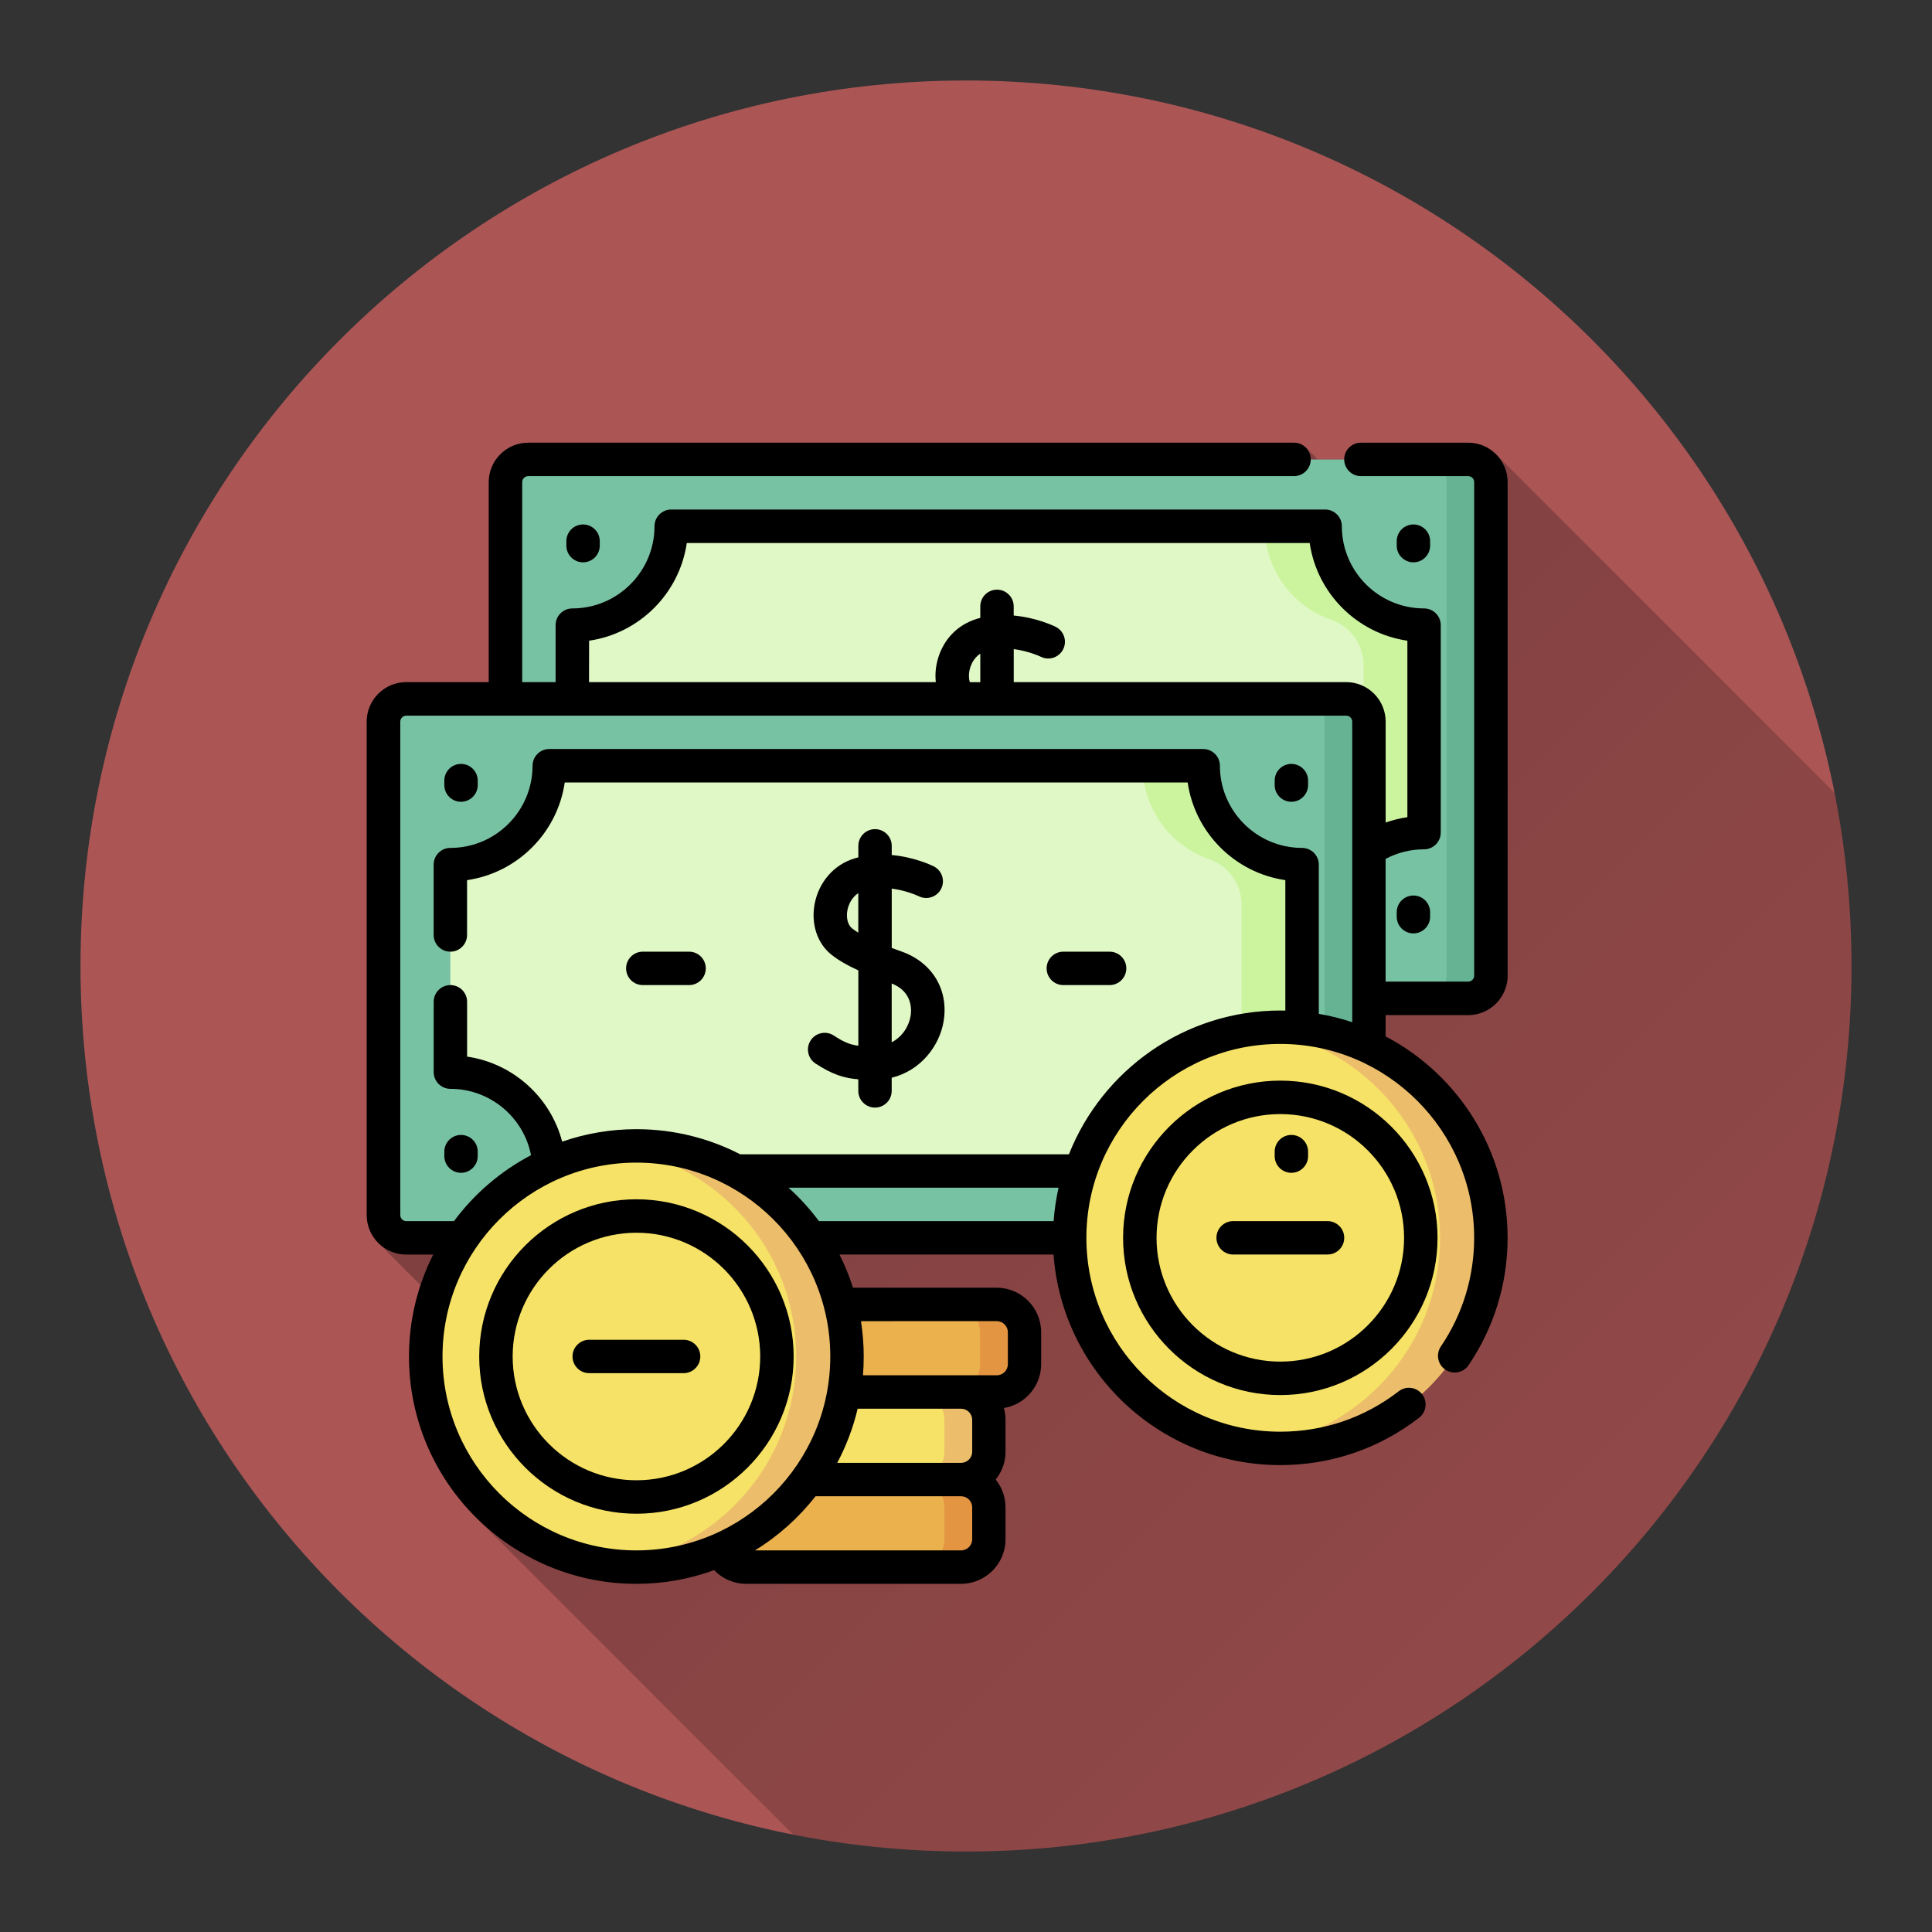 <svg version="1.1" xmlns="http://www.w3.org/2000/svg" xmlns:xlink="http://www.w3.org/1999/xlink" width="48" height="48"><rect width="100%" height="100%" fill="#333333" stroke="none"/><defs><linearGradient x1="9.113" y1="11" x2="68.234" y2="70.126" gradientUnits="userSpaceOnUse" id="color-1"><stop offset="0" stop-color="#000000" stop-opacity="0.3"></stop><stop offset="1" stop-color="#000000" stop-opacity="0"></stop></linearGradient><filter id="dropshadow-base"><feColorMatrix type="matrix" values="0 0 0 0 0  0 0 0 0 0  0 0 0 0 0  0 0 0 .8 0"></feColorMatrix> <feOffset dx="0" dy="1"></feOffset> <feGaussianBlur stdDeviation="1"></feGaussianBlur> <feComposite in="SourceGraphic"></feComposite></filter><filter id="dropshadow-banner" x="-10%" y="-10%" width="120%" height="130%"><feColorMatrix type="matrix" values="0 0 0 0 0  0 0 0 0 0  0 0 0 0 0  0 0 0 .4 0"></feColorMatrix> <feOffset dx="0" dy="1"></feOffset> <feGaussianBlur stdDeviation="0.5"></feGaussianBlur> <feComposite in="SourceGraphic"></feComposite></filter></defs><g fill="none" fill-rule="nonzero" stroke="none" stroke-width="none" stroke-linecap="butt" stroke-linejoin="miter" stroke-miterlimit="10" stroke-dasharray="" stroke-dashoffset="0" font-family="none" font-weight="none" font-size="none" text-anchor="none" style="mix-blend-mode: normal"><path d="M2,24c0,-12.15 9.85,-22 22,-22c12.15,0 22,9.85 22,22c0,12.15 -9.85,22 -22,22c-12.15,0 -22,-9.85 -22,-22z" id="base 1 5" fill="#ab5555" stroke-width="1"></path><path d="M11.82,37.693c-1.023,-1.023 -1.656,-2.435 -1.656,-3.992c0,-0.619 0.1,-1.215 0.285,-1.772l-1.048,-1.048c-0.178,-0.178 -0.288,-0.423 -0.288,-0.693v-12.259c0,-0.541 0.44,-0.981 0.981,-0.981h2.051v-4.968c0,-0.541 0.44,-0.981 0.981,-0.981h19.026c0.115,0 0.218,0.046 0.294,0.122l0.294,0.294l0.658,0c0,-0.229 0.186,-0.415 0.415,-0.415h2.665c0.27,0 0.516,0.11 0.693,0.288l8.41,8.41c0.276,1.391 0.421,2.83 0.421,4.303c0,12.15 -9.85,22 -22,22c-1.469,0 -2.904,-0.144 -4.292,-0.418z" fill="url(#color-1)" stroke-width="1"></path><path d="M36.476,25.22h-2.051v0.529c1.8,0.945 3.031,2.833 3.031,5.004c0,1.135 -0.335,2.229 -0.97,3.165c-0.129,0.19 -0.387,0.239 -0.577,0.111c-0.005,-0.003 -0.009,-0.006 -0.013,-0.009c-0.174,0.218 -0.366,0.422 -0.572,0.609c0.003,0.004 0.007,0.008 0.01,0.013c0.14,0.181 0.107,0.442 -0.075,0.582c-0.996,0.77 -2.19,1.177 -3.451,1.177c-2.974,0 -5.419,-2.311 -5.632,-5.232h-5.319c0.133,0.264 0.246,0.539 0.336,0.824h3.568c0.61,0 1.107,0.497 1.107,1.107v0.792c0,0.549 -0.401,1.004 -0.926,1.091c0.026,0.093 0.041,0.191 0.041,0.293v0.792c0,0.262 -0.092,0.502 -0.244,0.692c0.152,0.19 0.244,0.43 0.244,0.692v0.792c0,0.61 -0.497,1.107 -1.107,1.107h-5.334c-0.309,0 -0.595,-0.127 -0.799,-0.341c-0.603,0.22 -1.254,0.341 -1.932,0.341c-3.114,0 -5.648,-2.534 -5.648,-5.648c0,-0.91 0.217,-1.771 0.601,-2.533h-0.671c-0.541,0 -0.981,-0.44 -0.981,-0.981v-12.259c0,-0.541 0.44,-0.981 0.981,-0.981h2.051v-4.968c0,-0.541 0.44,-0.981 0.981,-0.981h19.026c0.229,0 0.415,0.186 0.415,0.415l0.83,0c0,-0.229 0.186,-0.415 0.415,-0.415h2.665c0.541,0 0.981,0.44 0.981,0.981v12.259c0,0.541 -0.44,0.981 -0.981,0.981z" fill="none" stroke-width="0"></path><g id="Capa_1 2" stroke-width="1"><g><g><path d="M37.042,24.24c0,0.312 -0.253,0.565 -0.565,0.565h-23.351c-0.312,0 -0.565,-0.253 -0.565,-0.565v-12.259c0,-0.312 0.253,-0.565 0.565,-0.565h23.351c0.312,0 0.565,0.253 0.565,0.565v12.259z" fill="#78c2a4"></path><path d="M36.476,11.415h-1.1c0.312,0 0.565,0.253 0.565,0.565v12.259c0,0.312 -0.253,0.565 -0.565,0.565h1.1c0.312,0 0.565,-0.253 0.565,-0.565v-12.259c0,-0.312 -0.253,-0.565 -0.565,-0.565z" fill="#66b394"></path><path d="M23.878,38.934h-5.334c-0.382,0 -0.692,-0.31 -0.692,-0.692v-0.792c0,-0.382 0.31,-0.692 0.692,-0.692h5.334c0.382,0 0.692,0.31 0.692,0.692v0.792c0,0.382 -0.31,0.692 -0.692,0.692z" fill="#eab14d"></path><path d="M23.878,36.759h-1.106c0.382,0 0.692,0.31 0.692,0.692v0.792c0,0.382 -0.31,0.692 -0.692,0.692h1.106c0.382,0 0.692,-0.31 0.692,-0.692v-0.792c0,-0.382 -0.31,-0.692 -0.692,-0.692z" fill="#e49542"></path><path d="M24.763,34.583h-5.334c-0.382,0 -0.692,-0.31 -0.692,-0.692v-0.792c0,-0.382 0.31,-0.692 0.692,-0.692h5.334c0.382,0 0.692,0.31 0.692,0.692v0.792c0,0.382 -0.31,0.692 -0.692,0.692z" fill="#eab14d"></path><path d="M24.763,32.408h-1.106c0.382,0 0.692,0.31 0.692,0.692v0.792c0,0.382 -0.31,0.692 -0.692,0.692h1.106c0.382,0 0.692,-0.31 0.692,-0.692v-0.792c0,-0.382 -0.31,-0.692 -0.692,-0.692z" fill="#e49542"></path><path d="M23.878,36.759h-5.334c-0.382,0 -0.692,-0.31 -0.692,-0.692v-0.792c0,-0.382 0.31,-0.692 0.692,-0.692h5.334c0.382,0 0.692,0.31 0.692,0.692v0.792c0,0.382 -0.31,0.692 -0.692,0.692z" fill="#f6e266"></path><path d="M23.878,34.583h-1.106c0.382,0 0.692,0.31 0.692,0.692v0.792c0,0.382 -0.31,0.692 -0.692,0.692h1.106c0.382,0 0.692,-0.31 0.692,-0.692v-0.792c0,-0.382 -0.31,-0.692 -0.692,-0.692z" fill="#ecbe6b"></path><path d="M35.381,20.688v-5.155c-1.357,0 -2.457,-1.1 -2.457,-2.457h-16.247c0,1.357 -1.1,2.457 -2.457,2.457v5.155c1.357,0 2.457,1.1 2.457,2.457h16.247c0,-1.357 1.1,-2.457 2.457,-2.457z" fill="#e0f8c5"></path><path d="M32.924,13.076h-1.503c0,1.075 0.69,1.988 1.651,2.322c0.482,0.167 0.806,0.622 0.806,1.132v3.162c0,0.511 -0.323,0.965 -0.806,1.132c-0.961,0.333 -1.651,1.247 -1.651,2.322h1.503c0,-1.357 1.1,-2.457 2.457,-2.457v-5.155c-1.357,0 -2.457,-1.1 -2.457,-2.457z" fill="#ccf49f"></path><path d="M34.01,30.188c0,0.312 -0.253,0.565 -0.565,0.565h-23.351c-0.312,0 -0.565,-0.253 -0.565,-0.565v-12.259c0,-0.312 0.253,-0.565 0.565,-0.565h23.351c0.312,0 0.565,0.253 0.565,0.565z" fill="#78c2a4"></path><path d="M33.445,17.363h-1.1c0.312,0 0.565,0.253 0.565,0.565v12.259c0,0.312 -0.253,0.565 -0.565,0.565h1.1c0.312,0 0.565,-0.253 0.565,-0.565v-12.259c0,-0.312 -0.253,-0.565 -0.565,-0.565z" fill="#66b394"></path><path d="M32.35,26.636v-5.155c-1.357,0 -2.457,-1.1 -2.457,-2.457h-16.247c0,1.357 -1.1,2.457 -2.457,2.457v5.155c1.357,0 2.457,1.1 2.457,2.457h16.247c0,-1.357 1.1,-2.457 2.457,-2.457z" fill="#e0f8c5"></path><path d="M29.893,19.024h-1.503c0,1.075 0.69,1.988 1.651,2.322c0.482,0.167 0.806,0.622 0.806,1.132v3.162c0,0.511 -0.323,0.965 -0.806,1.132c-0.961,0.333 -1.651,1.247 -1.651,2.322h1.503c0,-1.357 1.1,-2.457 2.457,-2.457v-5.155c-1.357,-0 -2.457,-1.1 -2.457,-2.457z" fill="#ccf49f"></path><path d="M10.579,33.702c0,-2.89 2.343,-5.232 5.232,-5.232c2.89,0 5.232,2.343 5.232,5.232c0,2.89 -2.343,5.232 -5.232,5.232c-2.89,0 -5.232,-2.343 -5.232,-5.232z" fill="#f6e266"></path><path d="M15.812,28.469c-0.214,0 -0.424,0.014 -0.632,0.039c2.592,0.312 4.601,2.517 4.601,5.193c0,2.676 -2.009,4.881 -4.601,5.193c0.207,0.025 0.418,0.039 0.632,0.039c2.89,0 5.232,-2.343 5.232,-5.232c0,-2.89 -2.343,-5.232 -5.232,-5.232z" fill="#ecbe6b"></path><path d="M26.577,30.754c0,-2.89 2.343,-5.232 5.232,-5.232c2.89,0 5.232,2.343 5.232,5.232c0,2.89 -2.343,5.232 -5.232,5.232c-2.89,0 -5.232,-2.343 -5.232,-5.232z" fill="#f6e266"></path><path d="M31.809,25.521c-0.214,0 -0.424,0.014 -0.632,0.039c2.592,0.312 4.601,2.517 4.601,5.193c0,2.676 -2.009,4.881 -4.601,5.193c0.207,0.025 0.418,0.039 0.632,0.039c2.89,0 5.232,-2.343 5.232,-5.232c0,-2.89 -2.343,-5.232 -5.232,-5.232z" fill="#ecbe6b"></path></g><g fill="#000000"><path d="M35.531,13.556v-0.111c0,-0.229 -0.186,-0.415 -0.415,-0.415c-0.229,0 -0.415,0.186 -0.415,0.415v0.111c0,0.229 0.186,0.415 0.415,0.415c0.229,0 0.415,-0.186 0.415,-0.415z"></path><path d="M34.701,22.664v0.111c0,0.229 0.186,0.415 0.415,0.415c0.229,0 0.415,-0.186 0.415,-0.415v-0.111c0,-0.229 -0.186,-0.415 -0.415,-0.415c-0.229,0 -0.415,0.186 -0.415,0.415z"></path><path d="M14.071,13.445v0.111c0,0.229 0.186,0.415 0.415,0.415c0.229,0 0.415,-0.186 0.415,-0.415v-0.111c0,-0.229 -0.186,-0.415 -0.415,-0.415c-0.229,0 -0.415,0.186 -0.415,0.415z"></path><path d="M36.476,25.22c0.541,0 0.981,-0.44 0.981,-0.981v-12.259c0,-0.541 -0.44,-0.981 -0.981,-0.981h-2.665c-0.229,0 -0.415,0.186 -0.415,0.415c0,0.229 0.186,0.415 0.415,0.415h2.665c0.083,0 0.15,0.067 0.15,0.15v12.259c0,0.083 -0.067,0.15 -0.15,0.15h-2.051v-3.049c0.293,-0.156 0.619,-0.238 0.955,-0.238c0.229,0 0.415,-0.186 0.415,-0.415v-5.155c0,-0.229 -0.186,-0.415 -0.415,-0.415c-1.126,0 -2.042,-0.916 -2.042,-2.042c0,-0.229 -0.186,-0.415 -0.415,-0.415h-16.247c-0.229,0 -0.415,0.186 -0.415,0.415c0,1.126 -0.916,2.042 -2.042,2.042c-0.229,0 -0.415,0.186 -0.415,0.415v1.416h-0.83v-4.968c0,-0.083 0.067,-0.15 0.15,-0.15h19.026c0.229,0 0.415,-0.186 0.415,-0.415c0,-0.229 -0.186,-0.415 -0.415,-0.415h-19.026c-0.541,0 -0.981,0.44 -0.981,0.981v4.968h-2.051c-0.541,0 -0.981,0.44 -0.981,0.981v12.259c0,0.541 0.44,0.981 0.981,0.981h0.671c-0.384,0.762 -0.601,1.623 -0.601,2.533c0,3.114 2.534,5.648 5.648,5.648c0.678,0 1.329,-0.12 1.932,-0.341c0.204,0.214 0.49,0.341 0.799,0.341h5.334c0.61,0 1.107,-0.497 1.107,-1.107v-0.792c0,-0.262 -0.092,-0.502 -0.244,-0.692c0.152,-0.19 0.244,-0.43 0.244,-0.692v-0.792c0,-0.102 -0.015,-0.199 -0.041,-0.293c0.524,-0.087 0.926,-0.542 0.926,-1.091v-0.792c0,-0.61 -0.497,-1.107 -1.107,-1.107h-3.568c-0.091,-0.285 -0.203,-0.56 -0.336,-0.824h5.319c0.213,2.921 2.658,5.232 5.632,5.232c1.262,0 2.455,-0.407 3.451,-1.177c0.181,-0.14 0.215,-0.401 0.075,-0.582c-0.14,-0.182 -0.401,-0.215 -0.582,-0.075c-0.85,0.657 -1.867,1.004 -2.943,1.004c-2.656,0 -4.817,-2.161 -4.817,-4.817c0,-2.656 2.161,-4.817 4.817,-4.817c2.656,0 4.817,2.161 4.817,4.817c0,0.968 -0.286,1.901 -0.827,2.699c-0.129,0.19 -0.079,0.448 0.111,0.577c0.19,0.129 0.448,0.079 0.577,-0.111c0.634,-0.936 0.97,-2.03 0.97,-3.165c0,-2.171 -1.231,-4.059 -3.031,-5.004v-0.529h2.051zM14.636,15.918c1.252,-0.182 2.245,-1.175 2.427,-2.427h15.476c0.182,1.252 1.175,2.245 2.427,2.427v4.384c-0.185,0.027 -0.365,0.072 -0.54,0.134v-2.508c0,-0.541 -0.44,-0.981 -0.981,-0.981h-8.259v-0.82c0.377,0.048 0.665,0.186 0.672,0.19c0.205,0.102 0.453,0.019 0.556,-0.186c0.103,-0.205 0.02,-0.454 -0.185,-0.557c-0.027,-0.014 -0.465,-0.229 -1.044,-0.281v-0.228c0,-0.229 -0.186,-0.415 -0.415,-0.415c-0.229,0 -0.415,0.186 -0.415,0.415v0.286c-0.505,0.127 -0.85,0.462 -1.016,0.905c-0.085,0.228 -0.114,0.466 -0.089,0.691h-8.616zM24.095,16.948c-0.035,-0.118 -0.028,-0.264 0.023,-0.401c0.031,-0.084 0.1,-0.217 0.237,-0.307v0.708zM10.994,33.702c0,-2.656 2.161,-4.817 4.817,-4.817c2.656,0 4.817,2.161 4.817,4.817c0,2.656 -2.161,4.817 -4.817,4.817c-2.656,0 -4.817,-2.161 -4.817,-4.817zM24.154,35.275v0.792c0,0.153 -0.124,0.277 -0.277,0.277h-3.076c0.223,-0.42 0.395,-0.871 0.507,-1.345h2.569c0.153,0 0.277,0.124 0.277,0.277zM24.154,38.242c0,0.153 -0.124,0.277 -0.277,0.277h-5.121c0.579,-0.355 1.089,-0.812 1.506,-1.345h3.615c0.153,0 0.277,0.124 0.277,0.277zM24.763,32.823c0.153,0 0.277,0.124 0.277,0.277v0.792c0,0.153 -0.124,0.277 -0.277,0.277h-0.885h-2.438c0.013,-0.154 0.019,-0.309 0.019,-0.467c0,-0.299 -0.024,-0.592 -0.068,-0.878zM19.59,29.508h6.71c-0.061,0.27 -0.103,0.547 -0.123,0.83h-5.831c-0.224,-0.301 -0.477,-0.579 -0.756,-0.83zM32.765,25.187v-3.706c0,-0.229 -0.186,-0.415 -0.415,-0.415c-1.126,0 -2.042,-0.916 -2.042,-2.042c0,-0.229 -0.186,-0.415 -0.415,-0.415h-16.247c-0.229,0 -0.415,0.186 -0.415,0.415c0,1.126 -0.916,2.042 -2.042,2.042c-0.229,0 -0.415,0.186 -0.415,0.415v1.748c0,0.229 0.186,0.415 0.415,0.415c0.229,0 0.415,-0.186 0.415,-0.415v-1.362c1.252,-0.182 2.245,-1.175 2.427,-2.427h15.476c0.182,1.252 1.175,2.245 2.427,2.427v3.241c-0.042,-0.001 -0.083,-0.002 -0.125,-0.002c-2.381,0 -4.423,1.482 -5.252,3.572h-8.167c-0.773,-0.398 -1.65,-0.624 -2.578,-0.624c-0.646,0 -1.266,0.109 -1.845,0.31c-0.29,-1.106 -1.222,-1.947 -2.362,-2.113v-1.362c0,-0.229 -0.186,-0.415 -0.415,-0.415c-0.229,0 -0.415,0.186 -0.415,0.415v1.748c0,0.229 0.186,0.415 0.415,0.415c0.986,0 1.819,0.705 2.003,1.648c-0.755,0.397 -1.409,0.959 -1.915,1.639h-1.183c-0.083,0 -0.15,-0.067 -0.15,-0.15v-12.259c0,-0.083 0.067,-0.15 0.15,-0.15h23.351c0.083,0 0.15,0.067 0.15,0.15v3.176v0.001v4.29c-0.268,-0.09 -0.546,-0.16 -0.83,-0.208z"></path><path d="M20.26,26.422c0.416,0.272 0.708,0.365 1.064,0.393v0.288c0,0.229 0.186,0.415 0.415,0.415c0.229,0 0.415,-0.186 0.415,-0.415v-0.327c0.723,-0.177 1.187,-0.791 1.289,-1.397c0.132,-0.785 -0.278,-1.468 -1.045,-1.739c-0.08,-0.028 -0.162,-0.058 -0.243,-0.088v-1.475c0.376,0.048 0.664,0.186 0.672,0.19c0.205,0.102 0.453,0.019 0.556,-0.186c0.103,-0.205 0.02,-0.454 -0.185,-0.557c-0.027,-0.014 -0.465,-0.229 -1.043,-0.281v-0.228c0,-0.229 -0.186,-0.415 -0.415,-0.415c-0.229,0 -0.415,0.186 -0.415,0.415v0.286c-0.032,0.008 -0.063,0.017 -0.095,0.026c-0.509,0.153 -0.888,0.587 -0.991,1.133c-0.094,0.5 0.068,0.984 0.423,1.263c0.172,0.135 0.381,0.258 0.663,0.386v1.872c-0.21,-0.027 -0.365,-0.093 -0.609,-0.253c-0.192,-0.126 -0.449,-0.072 -0.575,0.12c-0.125,0.192 -0.072,0.449 0.12,0.575zM22.624,25.241c-0.042,0.251 -0.201,0.515 -0.47,0.654v-1.46c0.526,0.205 0.493,0.667 0.47,0.806zM21.173,23.069c-0.109,-0.085 -0.155,-0.264 -0.119,-0.456c0.028,-0.148 0.113,-0.32 0.27,-0.424v0.983c-0.055,-0.034 -0.106,-0.068 -0.151,-0.104z"></path><path d="M26.418,24.474h1.15c0.229,0 0.415,-0.186 0.415,-0.415c0,-0.229 -0.186,-0.415 -0.415,-0.415h-1.15c-0.229,0 -0.415,0.186 -0.415,0.415c0,0.229 0.186,0.415 0.415,0.415z"></path><path d="M15.97,24.474h1.15c0.229,0 0.415,-0.186 0.415,-0.415c0,-0.229 -0.186,-0.415 -0.415,-0.415h-1.15c-0.229,0 -0.415,0.186 -0.415,0.415c0,0.229 0.186,0.415 0.415,0.415z"></path><path d="M32.084,18.979c-0.229,0 -0.415,0.186 -0.415,0.415v0.111c0,0.229 0.186,0.415 0.415,0.415c0.229,0 0.415,-0.186 0.415,-0.415v-0.111c0,-0.229 -0.186,-0.415 -0.415,-0.415z"></path><path d="M32.084,29.138c0.229,0 0.415,-0.186 0.415,-0.415v-0.111c0,-0.229 -0.186,-0.415 -0.415,-0.415c-0.229,0 -0.415,0.186 -0.415,0.415v0.111c0,0.229 0.186,0.415 0.415,0.415z"></path><path d="M11.454,18.979c-0.229,0 -0.415,0.186 -0.415,0.415v0.111c0,0.229 0.186,0.415 0.415,0.415c0.229,0 0.415,-0.186 0.415,-0.415v-0.111c0,-0.229 -0.186,-0.415 -0.415,-0.415z"></path><path d="M11.454,29.138c0.229,0 0.415,-0.186 0.415,-0.415v-0.111c0,-0.229 -0.186,-0.415 -0.415,-0.415c-0.229,0 -0.415,0.186 -0.415,0.415v0.111c0,0.229 0.186,0.415 0.415,0.415z"></path><path d="M15.812,29.796c-2.154,0 -3.906,1.752 -3.906,3.906c0,2.154 1.752,3.906 3.906,3.906c2.154,0 3.906,-1.752 3.906,-3.906c0,-2.154 -1.752,-3.906 -3.906,-3.906zM15.812,36.777c-1.696,0 -3.075,-1.38 -3.075,-3.075c0,-1.696 1.38,-3.075 3.075,-3.075c1.696,0 3.075,1.38 3.075,3.075c-0,1.696 -1.38,3.075 -3.075,3.075z"></path><path d="M31.809,26.848c-2.154,0 -3.906,1.752 -3.906,3.906c0,2.154 1.752,3.906 3.906,3.906c2.154,0 3.906,-1.752 3.906,-3.906c0,-2.154 -1.752,-3.906 -3.906,-3.906zM31.809,33.829c-1.696,0 -3.075,-1.38 -3.075,-3.075c0,-1.696 1.38,-3.075 3.075,-3.075c1.696,0 3.075,1.38 3.075,3.075c0,1.696 -1.38,3.075 -3.075,3.075z"></path><path d="M16.984,33.286h-2.345c-0.229,0 -0.415,0.186 -0.415,0.415c0,0.229 0.186,0.415 0.415,0.415h2.345c0.229,0 0.415,-0.186 0.415,-0.415c0,-0.229 -0.186,-0.415 -0.415,-0.415z"></path><path d="M32.982,30.338h-2.345c-0.229,0 -0.415,0.186 -0.415,0.415c0,0.229 0.186,0.415 0.415,0.415h2.345c0.229,0 0.415,-0.186 0.415,-0.415c0,-0.229 -0.186,-0.415 -0.415,-0.415z"></path></g></g></g><path d="M2,24c0,-12.15 9.85,-22 22,-22c12.15,0 22,9.85 22,22c0,12.15 -9.85,22 -22,22c-12.15,0 -22,-9.85 -22,-22z" id="base 1 1 1" fill="none" stroke-width="1"></path><g id="Capa_1 1 1" fill="#000000" stroke-width="1" font-family="Roboto, sans-serif" font-weight="400" font-size="14" text-anchor="start"><g><g></g><g></g></g></g><rect x="2" y="2" width="44" height="22" fill="none" stroke-width="1"></rect><path d="M2,24v-22h44v22z" fill="none" stroke-width="1"></path><path d="M2,24v-22h44v22z" fill="none" stroke-width="1"></path><path d="M2,24v-22h44v22z" fill="none" stroke-width="1"></path><path d="M2,24v-22h44v22z" fill="none" stroke-width="1"></path></g></svg>